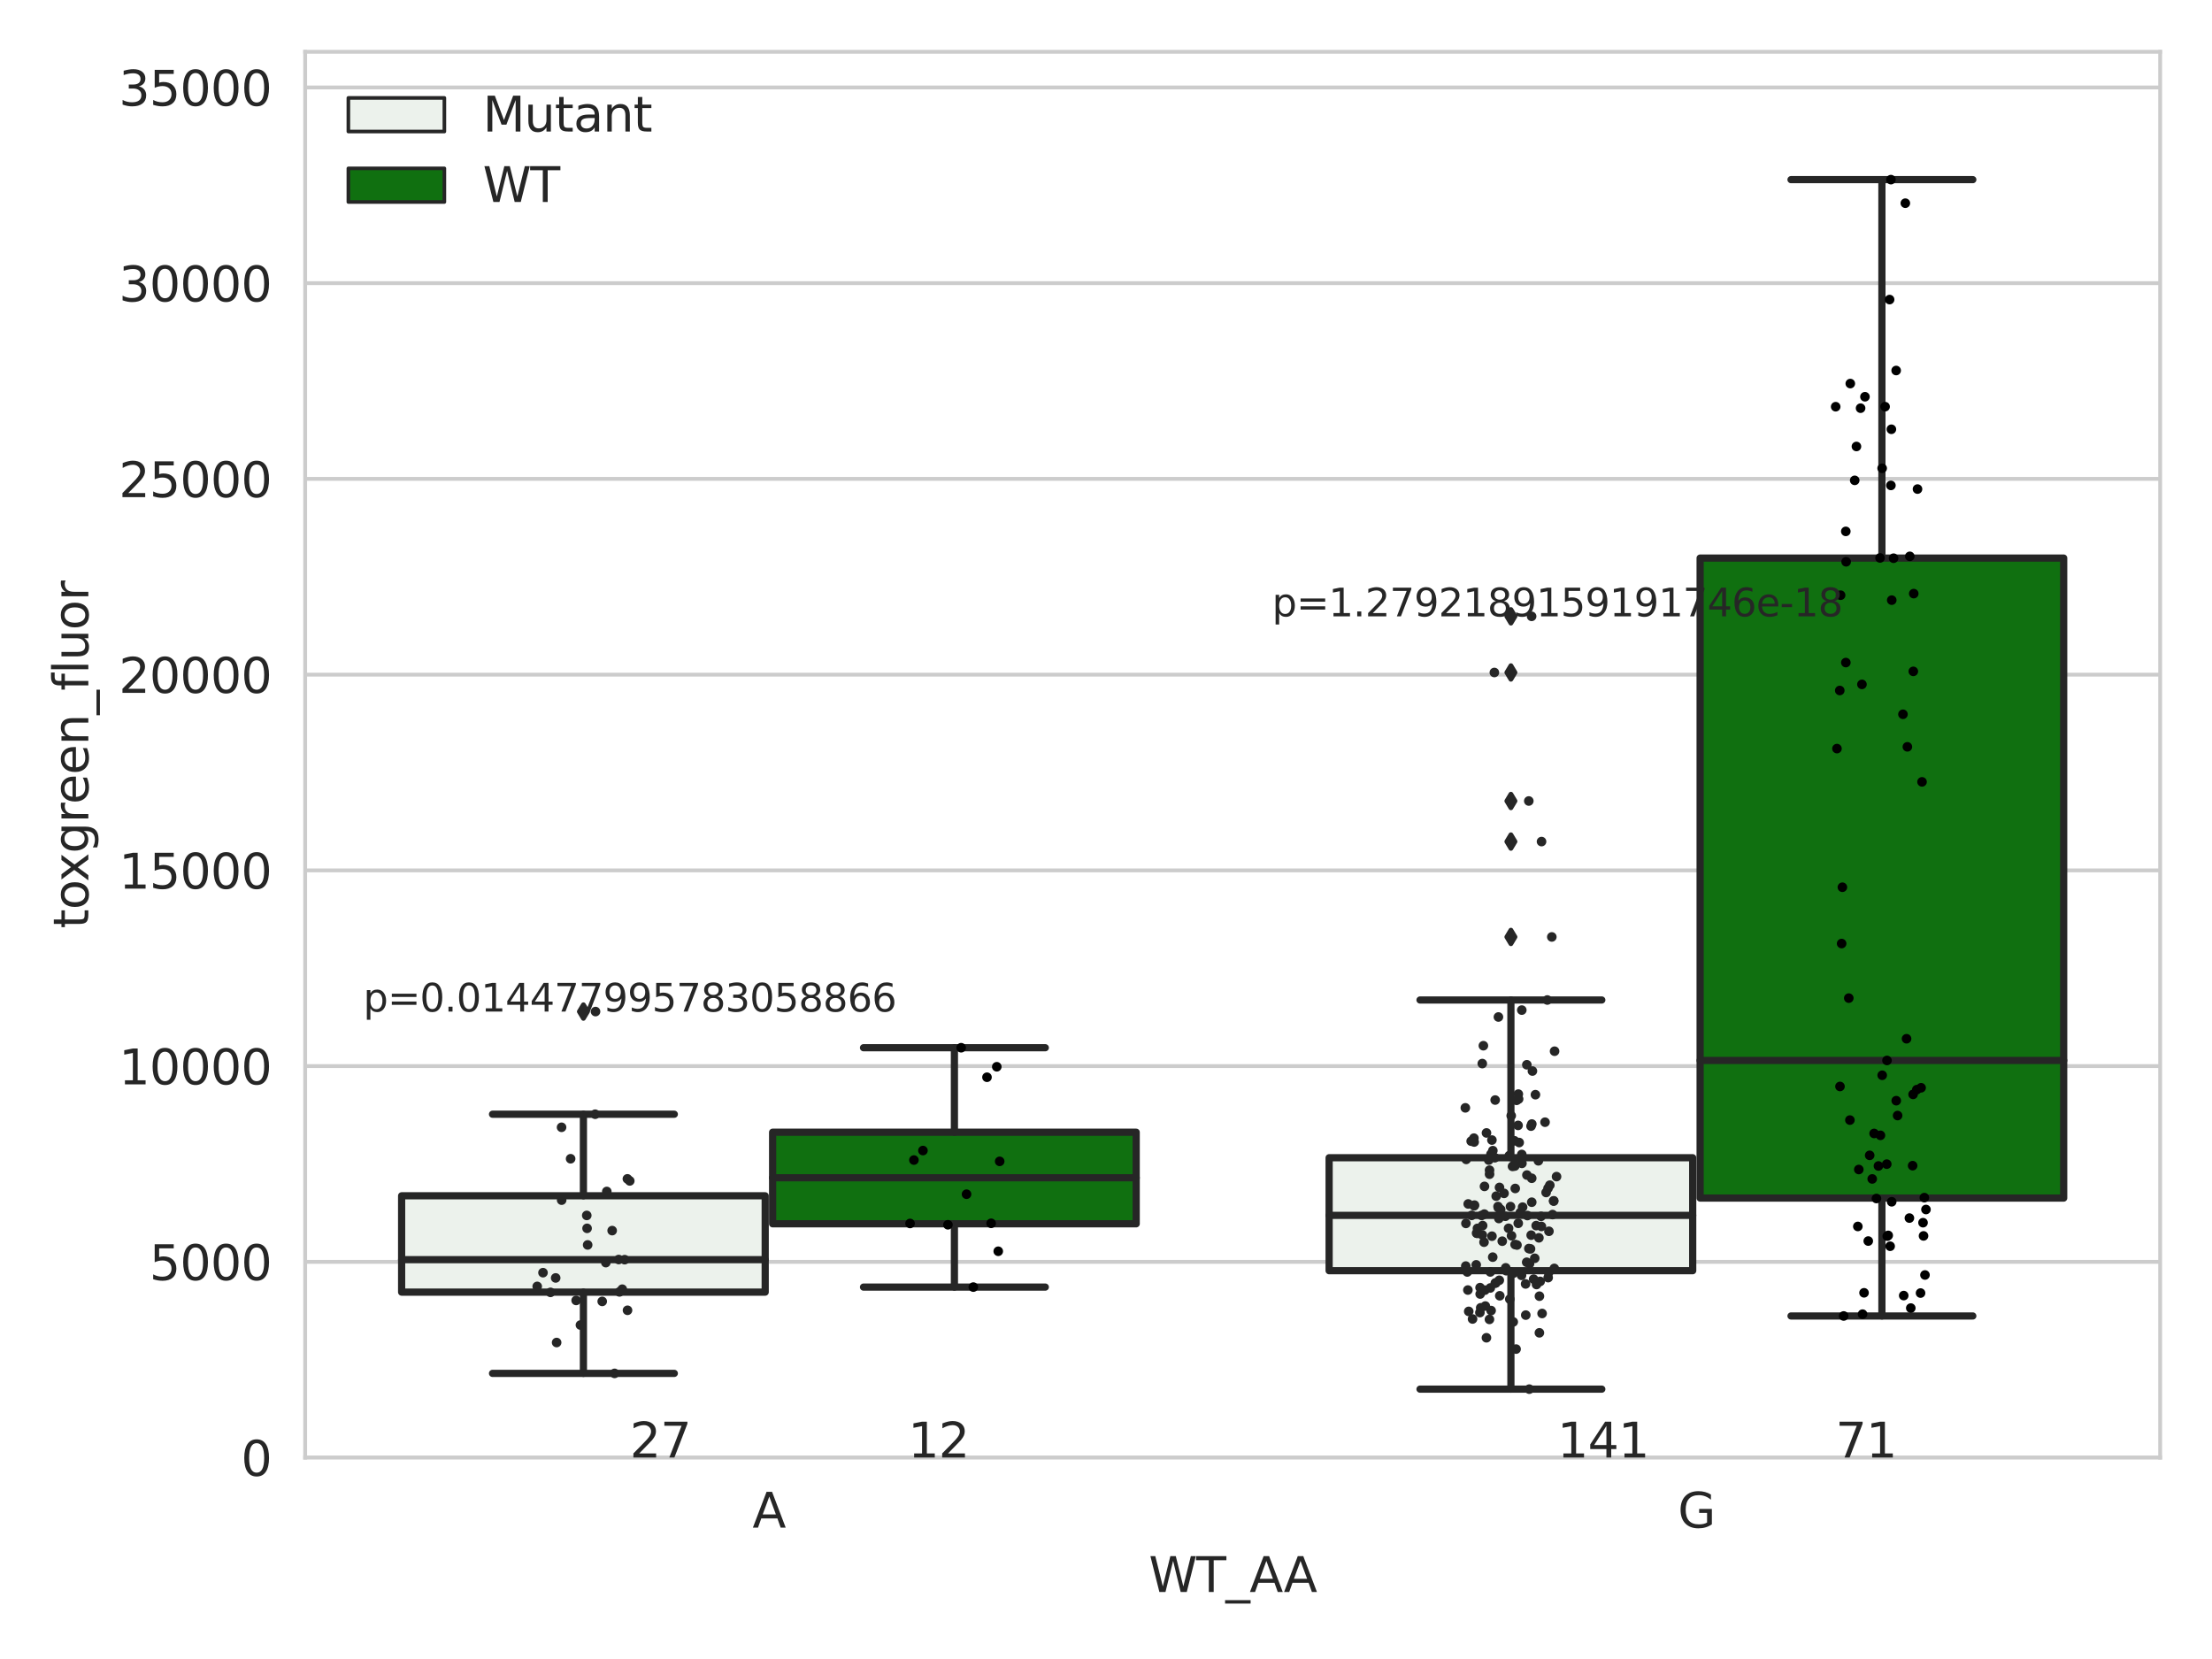 <?xml version="1.0" encoding="utf-8" standalone="no"?>
<!DOCTYPE svg PUBLIC "-//W3C//DTD SVG 1.1//EN"
  "http://www.w3.org/Graphics/SVG/1.1/DTD/svg11.dtd">
<svg xmlns:xlink="http://www.w3.org/1999/xlink" width="460.8pt" height="345.6pt" viewBox="0 0 460.8 345.6" xmlns="http://www.w3.org/2000/svg" version="1.1">
 <defs>
  <style type="text/css">*{stroke-linejoin: round; stroke-linecap: butt}</style>
 </defs>
 <g id="figure_1">
  <g id="patch_1">
   <path d="M 0 345.6 
L 460.8 345.6 
L 460.8 0 
L 0 0 
z
" style="fill: #ffffff"/>
  </g>
  <g id="axes_1">
   <g id="patch_2">
    <path d="M 63.571 303.64 
L 450 303.64 
L 450 10.8 
L 63.571 10.8 
z
" style="fill: #ffffff"/>
   </g>
   <g id="matplotlib.axis_1">
    <g id="xtick_1">
     <g id="text_1">
      <!-- A -->
      <g style="fill: #262626" transform="translate(156.758 318.238)scale(0.1 -0.1)">
       <defs>
        <path id="DejaVuSans-41" d="M 2188 4044 
L 1331 1722 
L 3047 1722 
L 2188 4044 
z
M 1831 4666 
L 2547 4666 
L 4325 0 
L 3669 0 
L 3244 1197 
L 1141 1197 
L 716 0 
L 50 0 
L 1831 4666 
z
" transform="scale(0.016)"/>
       </defs>
       <use xlink:href="#DejaVuSans-41"/>
      </g>
     </g>
    </g>
    <g id="xtick_2">
     <g id="text_2">
      <!-- G -->
      <g style="fill: #262626" transform="translate(349.519 318.238)scale(0.1 -0.1)">
       <defs>
        <path id="DejaVuSans-47" d="M 3809 666 
L 3809 1919 
L 2778 1919 
L 2778 2438 
L 4434 2438 
L 4434 434 
Q 4069 175 3628 42 
Q 3188 -91 2688 -91 
Q 1594 -91 976 548 
Q 359 1188 359 2328 
Q 359 3472 976 4111 
Q 1594 4750 2688 4750 
Q 3144 4750 3555 4637 
Q 3966 4525 4313 4306 
L 4313 3634 
Q 3963 3931 3569 4081 
Q 3175 4231 2741 4231 
Q 1884 4231 1454 3753 
Q 1025 3275 1025 2328 
Q 1025 1384 1454 906 
Q 1884 428 2741 428 
Q 3075 428 3337 486 
Q 3600 544 3809 666 
z
" transform="scale(0.016)"/>
       </defs>
       <use xlink:href="#DejaVuSans-47"/>
      </g>
     </g>
    </g>
    <g id="text_3">
     <!-- WT_AA -->
     <g style="fill: #262626" transform="translate(239.31 331.638)scale(0.1 -0.1)">
      <defs>
       <path id="DejaVuSans-57" d="M 213 4666 
L 850 4666 
L 1831 722 
L 2809 4666 
L 3519 4666 
L 4500 722 
L 5478 4666 
L 6119 4666 
L 4947 0 
L 4153 0 
L 3169 4050 
L 2175 0 
L 1381 0 
L 213 4666 
z
" transform="scale(0.016)"/>
       <path id="DejaVuSans-54" d="M -19 4666 
L 3928 4666 
L 3928 4134 
L 2272 4134 
L 2272 0 
L 1638 0 
L 1638 4134 
L -19 4134 
L -19 4666 
z
" transform="scale(0.016)"/>
       <path id="DejaVuSans-5f" d="M 3263 -1063 
L 3263 -1509 
L -63 -1509 
L -63 -1063 
L 3263 -1063 
z
" transform="scale(0.016)"/>
      </defs>
      <use xlink:href="#DejaVuSans-57"/>
      <use xlink:href="#DejaVuSans-54" x="98.877"/>
      <use xlink:href="#DejaVuSans-5f" x="159.961"/>
      <use xlink:href="#DejaVuSans-41" x="209.961"/>
      <use xlink:href="#DejaVuSans-41" x="281.119"/>
     </g>
    </g>
   </g>
   <g id="matplotlib.axis_2">
    <g id="ytick_1">
     <g id="line2d_1">
      <path d="M 63.571 303.64 
L 450 303.64 
" clip-path="url(#pc64e3ffe4f)" style="fill: none; stroke: #cccccc; stroke-width: 0.8; stroke-linecap: round"/>
     </g>
     <g id="text_4">
      <!-- 0 -->
      <g style="fill: #262626" transform="translate(50.209 307.439)scale(0.1 -0.1)">
       <defs>
        <path id="DejaVuSans-30" d="M 2034 4250 
Q 1547 4250 1301 3770 
Q 1056 3291 1056 2328 
Q 1056 1369 1301 889 
Q 1547 409 2034 409 
Q 2525 409 2770 889 
Q 3016 1369 3016 2328 
Q 3016 3291 2770 3770 
Q 2525 4250 2034 4250 
z
M 2034 4750 
Q 2819 4750 3233 4129 
Q 3647 3509 3647 2328 
Q 3647 1150 3233 529 
Q 2819 -91 2034 -91 
Q 1250 -91 836 529 
Q 422 1150 422 2328 
Q 422 3509 836 4129 
Q 1250 4750 2034 4750 
z
" transform="scale(0.016)"/>
       </defs>
       <use xlink:href="#DejaVuSans-30"/>
      </g>
     </g>
    </g>
    <g id="ytick_2">
     <g id="line2d_2">
      <path d="M 63.571 262.865 
L 450 262.865 
" clip-path="url(#pc64e3ffe4f)" style="fill: none; stroke: #cccccc; stroke-width: 0.8; stroke-linecap: round"/>
     </g>
     <g id="text_5">
      <!-- 5000 -->
      <g style="fill: #262626" transform="translate(31.121 266.664)scale(0.1 -0.1)">
       <defs>
        <path id="DejaVuSans-35" d="M 691 4666 
L 3169 4666 
L 3169 4134 
L 1269 4134 
L 1269 2991 
Q 1406 3038 1543 3061 
Q 1681 3084 1819 3084 
Q 2600 3084 3056 2656 
Q 3513 2228 3513 1497 
Q 3513 744 3044 326 
Q 2575 -91 1722 -91 
Q 1428 -91 1123 -41 
Q 819 9 494 109 
L 494 744 
Q 775 591 1075 516 
Q 1375 441 1709 441 
Q 2250 441 2565 725 
Q 2881 1009 2881 1497 
Q 2881 1984 2565 2268 
Q 2250 2553 1709 2553 
Q 1456 2553 1204 2497 
Q 953 2441 691 2322 
L 691 4666 
z
" transform="scale(0.016)"/>
       </defs>
       <use xlink:href="#DejaVuSans-35"/>
       <use xlink:href="#DejaVuSans-30" x="63.623"/>
       <use xlink:href="#DejaVuSans-30" x="127.246"/>
       <use xlink:href="#DejaVuSans-30" x="190.869"/>
      </g>
     </g>
    </g>
    <g id="ytick_3">
     <g id="line2d_3">
      <path d="M 63.571 222.09 
L 450 222.09 
" clip-path="url(#pc64e3ffe4f)" style="fill: none; stroke: #cccccc; stroke-width: 0.8; stroke-linecap: round"/>
     </g>
     <g id="text_6">
      <!-- 10000 -->
      <g style="fill: #262626" transform="translate(24.759 225.889)scale(0.1 -0.1)">
       <defs>
        <path id="DejaVuSans-31" d="M 794 531 
L 1825 531 
L 1825 4091 
L 703 3866 
L 703 4441 
L 1819 4666 
L 2450 4666 
L 2450 531 
L 3481 531 
L 3481 0 
L 794 0 
L 794 531 
z
" transform="scale(0.016)"/>
       </defs>
       <use xlink:href="#DejaVuSans-31"/>
       <use xlink:href="#DejaVuSans-30" x="63.623"/>
       <use xlink:href="#DejaVuSans-30" x="127.246"/>
       <use xlink:href="#DejaVuSans-30" x="190.869"/>
       <use xlink:href="#DejaVuSans-30" x="254.492"/>
      </g>
     </g>
    </g>
    <g id="ytick_4">
     <g id="line2d_4">
      <path d="M 63.571 181.315 
L 450 181.315 
" clip-path="url(#pc64e3ffe4f)" style="fill: none; stroke: #cccccc; stroke-width: 0.8; stroke-linecap: round"/>
     </g>
     <g id="text_7">
      <!-- 15000 -->
      <g style="fill: #262626" transform="translate(24.759 185.114)scale(0.1 -0.1)">
       <use xlink:href="#DejaVuSans-31"/>
       <use xlink:href="#DejaVuSans-35" x="63.623"/>
       <use xlink:href="#DejaVuSans-30" x="127.246"/>
       <use xlink:href="#DejaVuSans-30" x="190.869"/>
       <use xlink:href="#DejaVuSans-30" x="254.492"/>
      </g>
     </g>
    </g>
    <g id="ytick_5">
     <g id="line2d_5">
      <path d="M 63.571 140.539 
L 450 140.539 
" clip-path="url(#pc64e3ffe4f)" style="fill: none; stroke: #cccccc; stroke-width: 0.8; stroke-linecap: round"/>
     </g>
     <g id="text_8">
      <!-- 20000 -->
      <g style="fill: #262626" transform="translate(24.759 144.339)scale(0.1 -0.1)">
       <defs>
        <path id="DejaVuSans-32" d="M 1228 531 
L 3431 531 
L 3431 0 
L 469 0 
L 469 531 
Q 828 903 1448 1529 
Q 2069 2156 2228 2338 
Q 2531 2678 2651 2914 
Q 2772 3150 2772 3378 
Q 2772 3750 2511 3984 
Q 2250 4219 1831 4219 
Q 1534 4219 1204 4116 
Q 875 4013 500 3803 
L 500 4441 
Q 881 4594 1212 4672 
Q 1544 4750 1819 4750 
Q 2544 4750 2975 4387 
Q 3406 4025 3406 3419 
Q 3406 3131 3298 2873 
Q 3191 2616 2906 2266 
Q 2828 2175 2409 1742 
Q 1991 1309 1228 531 
z
" transform="scale(0.016)"/>
       </defs>
       <use xlink:href="#DejaVuSans-32"/>
       <use xlink:href="#DejaVuSans-30" x="63.623"/>
       <use xlink:href="#DejaVuSans-30" x="127.246"/>
       <use xlink:href="#DejaVuSans-30" x="190.869"/>
       <use xlink:href="#DejaVuSans-30" x="254.492"/>
      </g>
     </g>
    </g>
    <g id="ytick_6">
     <g id="line2d_6">
      <path d="M 63.571 99.764 
L 450 99.764 
" clip-path="url(#pc64e3ffe4f)" style="fill: none; stroke: #cccccc; stroke-width: 0.8; stroke-linecap: round"/>
     </g>
     <g id="text_9">
      <!-- 25000 -->
      <g style="fill: #262626" transform="translate(24.759 103.564)scale(0.1 -0.1)">
       <use xlink:href="#DejaVuSans-32"/>
       <use xlink:href="#DejaVuSans-35" x="63.623"/>
       <use xlink:href="#DejaVuSans-30" x="127.246"/>
       <use xlink:href="#DejaVuSans-30" x="190.869"/>
       <use xlink:href="#DejaVuSans-30" x="254.492"/>
      </g>
     </g>
    </g>
    <g id="ytick_7">
     <g id="line2d_7">
      <path d="M 63.571 58.989 
L 450 58.989 
" clip-path="url(#pc64e3ffe4f)" style="fill: none; stroke: #cccccc; stroke-width: 0.8; stroke-linecap: round"/>
     </g>
     <g id="text_10">
      <!-- 30000 -->
      <g style="fill: #262626" transform="translate(24.759 62.788)scale(0.1 -0.1)">
       <defs>
        <path id="DejaVuSans-33" d="M 2597 2516 
Q 3050 2419 3304 2112 
Q 3559 1806 3559 1356 
Q 3559 666 3084 287 
Q 2609 -91 1734 -91 
Q 1441 -91 1130 -33 
Q 819 25 488 141 
L 488 750 
Q 750 597 1062 519 
Q 1375 441 1716 441 
Q 2309 441 2620 675 
Q 2931 909 2931 1356 
Q 2931 1769 2642 2001 
Q 2353 2234 1838 2234 
L 1294 2234 
L 1294 2753 
L 1863 2753 
Q 2328 2753 2575 2939 
Q 2822 3125 2822 3475 
Q 2822 3834 2567 4026 
Q 2313 4219 1838 4219 
Q 1578 4219 1281 4162 
Q 984 4106 628 3988 
L 628 4550 
Q 988 4650 1302 4700 
Q 1616 4750 1894 4750 
Q 2613 4750 3031 4423 
Q 3450 4097 3450 3541 
Q 3450 3153 3228 2886 
Q 3006 2619 2597 2516 
z
" transform="scale(0.016)"/>
       </defs>
       <use xlink:href="#DejaVuSans-33"/>
       <use xlink:href="#DejaVuSans-30" x="63.623"/>
       <use xlink:href="#DejaVuSans-30" x="127.246"/>
       <use xlink:href="#DejaVuSans-30" x="190.869"/>
       <use xlink:href="#DejaVuSans-30" x="254.492"/>
      </g>
     </g>
    </g>
    <g id="ytick_8">
     <g id="line2d_8">
      <path d="M 63.571 18.214 
L 450 18.214 
" clip-path="url(#pc64e3ffe4f)" style="fill: none; stroke: #cccccc; stroke-width: 0.8; stroke-linecap: round"/>
     </g>
     <g id="text_11">
      <!-- 35000 -->
      <g style="fill: #262626" transform="translate(24.759 22.013)scale(0.1 -0.1)">
       <use xlink:href="#DejaVuSans-33"/>
       <use xlink:href="#DejaVuSans-35" x="63.623"/>
       <use xlink:href="#DejaVuSans-30" x="127.246"/>
       <use xlink:href="#DejaVuSans-30" x="190.869"/>
       <use xlink:href="#DejaVuSans-30" x="254.492"/>
      </g>
     </g>
    </g>
    <g id="text_12">
     <!-- toxgreen_fluor -->
     <g style="fill: #262626" transform="translate(18.401 193.415)rotate(-90)scale(0.1 -0.1)">
      <defs>
       <path id="DejaVuSans-74" d="M 1172 4494 
L 1172 3500 
L 2356 3500 
L 2356 3053 
L 1172 3053 
L 1172 1153 
Q 1172 725 1289 603 
Q 1406 481 1766 481 
L 2356 481 
L 2356 0 
L 1766 0 
Q 1100 0 847 248 
Q 594 497 594 1153 
L 594 3053 
L 172 3053 
L 172 3500 
L 594 3500 
L 594 4494 
L 1172 4494 
z
" transform="scale(0.016)"/>
       <path id="DejaVuSans-6f" d="M 1959 3097 
Q 1497 3097 1228 2736 
Q 959 2375 959 1747 
Q 959 1119 1226 758 
Q 1494 397 1959 397 
Q 2419 397 2687 759 
Q 2956 1122 2956 1747 
Q 2956 2369 2687 2733 
Q 2419 3097 1959 3097 
z
M 1959 3584 
Q 2709 3584 3137 3096 
Q 3566 2609 3566 1747 
Q 3566 888 3137 398 
Q 2709 -91 1959 -91 
Q 1206 -91 779 398 
Q 353 888 353 1747 
Q 353 2609 779 3096 
Q 1206 3584 1959 3584 
z
" transform="scale(0.016)"/>
       <path id="DejaVuSans-78" d="M 3513 3500 
L 2247 1797 
L 3578 0 
L 2900 0 
L 1881 1375 
L 863 0 
L 184 0 
L 1544 1831 
L 300 3500 
L 978 3500 
L 1906 2253 
L 2834 3500 
L 3513 3500 
z
" transform="scale(0.016)"/>
       <path id="DejaVuSans-67" d="M 2906 1791 
Q 2906 2416 2648 2759 
Q 2391 3103 1925 3103 
Q 1463 3103 1205 2759 
Q 947 2416 947 1791 
Q 947 1169 1205 825 
Q 1463 481 1925 481 
Q 2391 481 2648 825 
Q 2906 1169 2906 1791 
z
M 3481 434 
Q 3481 -459 3084 -895 
Q 2688 -1331 1869 -1331 
Q 1566 -1331 1297 -1286 
Q 1028 -1241 775 -1147 
L 775 -588 
Q 1028 -725 1275 -790 
Q 1522 -856 1778 -856 
Q 2344 -856 2625 -561 
Q 2906 -266 2906 331 
L 2906 616 
Q 2728 306 2450 153 
Q 2172 0 1784 0 
Q 1141 0 747 490 
Q 353 981 353 1791 
Q 353 2603 747 3093 
Q 1141 3584 1784 3584 
Q 2172 3584 2450 3431 
Q 2728 3278 2906 2969 
L 2906 3500 
L 3481 3500 
L 3481 434 
z
" transform="scale(0.016)"/>
       <path id="DejaVuSans-72" d="M 2631 2963 
Q 2534 3019 2420 3045 
Q 2306 3072 2169 3072 
Q 1681 3072 1420 2755 
Q 1159 2438 1159 1844 
L 1159 0 
L 581 0 
L 581 3500 
L 1159 3500 
L 1159 2956 
Q 1341 3275 1631 3429 
Q 1922 3584 2338 3584 
Q 2397 3584 2469 3576 
Q 2541 3569 2628 3553 
L 2631 2963 
z
" transform="scale(0.016)"/>
       <path id="DejaVuSans-65" d="M 3597 1894 
L 3597 1613 
L 953 1613 
Q 991 1019 1311 708 
Q 1631 397 2203 397 
Q 2534 397 2845 478 
Q 3156 559 3463 722 
L 3463 178 
Q 3153 47 2828 -22 
Q 2503 -91 2169 -91 
Q 1331 -91 842 396 
Q 353 884 353 1716 
Q 353 2575 817 3079 
Q 1281 3584 2069 3584 
Q 2775 3584 3186 3129 
Q 3597 2675 3597 1894 
z
M 3022 2063 
Q 3016 2534 2758 2815 
Q 2500 3097 2075 3097 
Q 1594 3097 1305 2825 
Q 1016 2553 972 2059 
L 3022 2063 
z
" transform="scale(0.016)"/>
       <path id="DejaVuSans-6e" d="M 3513 2113 
L 3513 0 
L 2938 0 
L 2938 2094 
Q 2938 2591 2744 2837 
Q 2550 3084 2163 3084 
Q 1697 3084 1428 2787 
Q 1159 2491 1159 1978 
L 1159 0 
L 581 0 
L 581 3500 
L 1159 3500 
L 1159 2956 
Q 1366 3272 1645 3428 
Q 1925 3584 2291 3584 
Q 2894 3584 3203 3211 
Q 3513 2838 3513 2113 
z
" transform="scale(0.016)"/>
       <path id="DejaVuSans-66" d="M 2375 4863 
L 2375 4384 
L 1825 4384 
Q 1516 4384 1395 4259 
Q 1275 4134 1275 3809 
L 1275 3500 
L 2222 3500 
L 2222 3053 
L 1275 3053 
L 1275 0 
L 697 0 
L 697 3053 
L 147 3053 
L 147 3500 
L 697 3500 
L 697 3744 
Q 697 4328 969 4595 
Q 1241 4863 1831 4863 
L 2375 4863 
z
" transform="scale(0.016)"/>
       <path id="DejaVuSans-6c" d="M 603 4863 
L 1178 4863 
L 1178 0 
L 603 0 
L 603 4863 
z
" transform="scale(0.016)"/>
       <path id="DejaVuSans-75" d="M 544 1381 
L 544 3500 
L 1119 3500 
L 1119 1403 
Q 1119 906 1312 657 
Q 1506 409 1894 409 
Q 2359 409 2629 706 
Q 2900 1003 2900 1516 
L 2900 3500 
L 3475 3500 
L 3475 0 
L 2900 0 
L 2900 538 
Q 2691 219 2414 64 
Q 2138 -91 1772 -91 
Q 1169 -91 856 284 
Q 544 659 544 1381 
z
M 1991 3584 
L 1991 3584 
z
" transform="scale(0.016)"/>
      </defs>
      <use xlink:href="#DejaVuSans-74"/>
      <use xlink:href="#DejaVuSans-6f" x="39.209"/>
      <use xlink:href="#DejaVuSans-78" x="97.266"/>
      <use xlink:href="#DejaVuSans-67" x="156.445"/>
      <use xlink:href="#DejaVuSans-72" x="219.922"/>
      <use xlink:href="#DejaVuSans-65" x="258.785"/>
      <use xlink:href="#DejaVuSans-65" x="320.309"/>
      <use xlink:href="#DejaVuSans-6e" x="381.832"/>
      <use xlink:href="#DejaVuSans-5f" x="445.211"/>
      <use xlink:href="#DejaVuSans-66" x="495.211"/>
      <use xlink:href="#DejaVuSans-6c" x="530.416"/>
      <use xlink:href="#DejaVuSans-75" x="558.199"/>
      <use xlink:href="#DejaVuSans-6f" x="621.578"/>
      <use xlink:href="#DejaVuSans-72" x="682.76"/>
     </g>
    </g>
   </g>
   <g id="patch_3">
    <path d="M 83.666 269.174 
L 159.406 269.174 
L 159.406 249.108 
L 83.666 249.108 
L 83.666 269.174 
z
" clip-path="url(#pc64e3ffe4f)" style="fill: #ecf2ec; stroke: #262626; stroke-width: 1.5; stroke-linejoin: miter"/>
   </g>
   <g id="patch_4">
    <path d="M 160.951 254.938 
L 236.691 254.938 
L 236.691 235.862 
L 160.951 235.862 
L 160.951 254.938 
z
" clip-path="url(#pc64e3ffe4f)" style="fill: #107010; stroke: #262626; stroke-width: 1.5; stroke-linejoin: miter"/>
   </g>
   <g id="patch_5">
    <path d="M 276.88 264.711 
L 352.62 264.711 
L 352.62 241.177 
L 276.88 241.177 
L 276.88 264.711 
z
" clip-path="url(#pc64e3ffe4f)" style="fill: #ecf2ec; stroke: #262626; stroke-width: 1.5; stroke-linejoin: miter"/>
   </g>
   <g id="patch_6">
    <path d="M 354.166 249.579 
L 429.906 249.579 
L 429.906 116.258 
L 354.166 116.258 
L 354.166 249.579 
z
" clip-path="url(#pc64e3ffe4f)" style="fill: #107010; stroke: #262626; stroke-width: 1.5; stroke-linejoin: miter"/>
   </g>
   <g id="patch_7">
    <path d="M 160.178 303.64 
L 160.178 303.64 
L 160.178 303.64 
L 160.178 303.64 
z
" clip-path="url(#pc64e3ffe4f)" style="fill: #ecf2ec; stroke: #262626; stroke-width: 0.75; stroke-linejoin: miter"/>
   </g>
   <g id="patch_8">
    <path d="M 160.178 303.64 
L 160.178 303.64 
L 160.178 303.64 
L 160.178 303.64 
z
" clip-path="url(#pc64e3ffe4f)" style="fill: #107010; stroke: #262626; stroke-width: 0.75; stroke-linejoin: miter"/>
   </g>
   <g id="PathCollection_1"/>
   <g id="PathCollection_2"/>
   <g id="line2d_9">
    <path d="M 121.536 269.174 
L 121.536 286.1 
" clip-path="url(#pc64e3ffe4f)" style="fill: none; stroke: #262626; stroke-width: 1.5; stroke-linecap: round"/>
   </g>
   <g id="line2d_10">
    <path d="M 121.536 249.108 
L 121.536 232.114 
" clip-path="url(#pc64e3ffe4f)" style="fill: none; stroke: #262626; stroke-width: 1.5; stroke-linecap: round"/>
   </g>
   <g id="line2d_11">
    <path d="M 102.601 286.1 
L 140.471 286.1 
" clip-path="url(#pc64e3ffe4f)" style="fill: none; stroke: #262626; stroke-width: 1.5; stroke-linecap: round"/>
   </g>
   <g id="line2d_12">
    <path d="M 102.601 232.114 
L 140.471 232.114 
" clip-path="url(#pc64e3ffe4f)" style="fill: none; stroke: #262626; stroke-width: 1.5; stroke-linecap: round"/>
   </g>
   <g id="line2d_13">
    <defs>
     <path id="m56acbc0cb0" d="M -0 1.414 
L 0.849 0 
L 0 -1.414 
L -0.849 -0 
z
" style="stroke: #262626; stroke-linejoin: miter"/>
    </defs>
    <g clip-path="url(#pc64e3ffe4f)">
     <use xlink:href="#m56acbc0cb0" x="121.536" y="210.729" style="fill: #262626; stroke: #262626; stroke-linejoin: miter"/>
    </g>
   </g>
   <g id="line2d_14">
    <path d="M 198.821 254.938 
L 198.821 268.125 
" clip-path="url(#pc64e3ffe4f)" style="fill: none; stroke: #262626; stroke-width: 1.5; stroke-linecap: round"/>
   </g>
   <g id="line2d_15">
    <path d="M 198.821 235.862 
L 198.821 218.26 
" clip-path="url(#pc64e3ffe4f)" style="fill: none; stroke: #262626; stroke-width: 1.5; stroke-linecap: round"/>
   </g>
   <g id="line2d_16">
    <path d="M 179.886 268.125 
L 217.756 268.125 
" clip-path="url(#pc64e3ffe4f)" style="fill: none; stroke: #262626; stroke-width: 1.5; stroke-linecap: round"/>
   </g>
   <g id="line2d_17">
    <path d="M 179.886 218.26 
L 217.756 218.26 
" clip-path="url(#pc64e3ffe4f)" style="fill: none; stroke: #262626; stroke-width: 1.5; stroke-linecap: round"/>
   </g>
   <g id="line2d_18"/>
   <g id="line2d_19">
    <path d="M 314.75 264.711 
L 314.75 289.383 
" clip-path="url(#pc64e3ffe4f)" style="fill: none; stroke: #262626; stroke-width: 1.5; stroke-linecap: round"/>
   </g>
   <g id="line2d_20">
    <path d="M 314.75 241.177 
L 314.75 208.317 
" clip-path="url(#pc64e3ffe4f)" style="fill: none; stroke: #262626; stroke-width: 1.5; stroke-linecap: round"/>
   </g>
   <g id="line2d_21">
    <path d="M 295.815 289.383 
L 333.685 289.383 
" clip-path="url(#pc64e3ffe4f)" style="fill: none; stroke: #262626; stroke-width: 1.5; stroke-linecap: round"/>
   </g>
   <g id="line2d_22">
    <path d="M 295.815 208.317 
L 333.685 208.317 
" clip-path="url(#pc64e3ffe4f)" style="fill: none; stroke: #262626; stroke-width: 1.5; stroke-linecap: round"/>
   </g>
   <g id="line2d_23">
    <g clip-path="url(#pc64e3ffe4f)">
     <use xlink:href="#m56acbc0cb0" x="314.75" y="175.315" style="fill: #262626; stroke: #262626; stroke-linejoin: miter"/>
     <use xlink:href="#m56acbc0cb0" x="314.75" y="128.394" style="fill: #262626; stroke: #262626; stroke-linejoin: miter"/>
     <use xlink:href="#m56acbc0cb0" x="314.75" y="195.182" style="fill: #262626; stroke: #262626; stroke-linejoin: miter"/>
     <use xlink:href="#m56acbc0cb0" x="314.75" y="140.09" style="fill: #262626; stroke: #262626; stroke-linejoin: miter"/>
     <use xlink:href="#m56acbc0cb0" x="314.75" y="166.862" style="fill: #262626; stroke: #262626; stroke-linejoin: miter"/>
    </g>
   </g>
   <g id="line2d_24">
    <path d="M 392.036 249.579 
L 392.036 274.141 
" clip-path="url(#pc64e3ffe4f)" style="fill: none; stroke: #262626; stroke-width: 1.5; stroke-linecap: round"/>
   </g>
   <g id="line2d_25">
    <path d="M 392.036 116.258 
L 392.036 37.422 
" clip-path="url(#pc64e3ffe4f)" style="fill: none; stroke: #262626; stroke-width: 1.5; stroke-linecap: round"/>
   </g>
   <g id="line2d_26">
    <path d="M 373.101 274.141 
L 410.971 274.141 
" clip-path="url(#pc64e3ffe4f)" style="fill: none; stroke: #262626; stroke-width: 1.5; stroke-linecap: round"/>
   </g>
   <g id="line2d_27">
    <path d="M 373.101 37.422 
L 410.971 37.422 
" clip-path="url(#pc64e3ffe4f)" style="fill: none; stroke: #262626; stroke-width: 1.5; stroke-linecap: round"/>
   </g>
   <g id="line2d_28"/>
   <g id="line2d_29">
    <path d="M 83.666 262.412 
L 159.406 262.412 
" clip-path="url(#pc64e3ffe4f)" style="fill: none; stroke: #262626; stroke-width: 1.5; stroke-linecap: round"/>
   </g>
   <g id="line2d_30">
    <path d="M 160.951 245.353 
L 236.691 245.353 
" clip-path="url(#pc64e3ffe4f)" style="fill: none; stroke: #262626; stroke-width: 1.5; stroke-linecap: round"/>
   </g>
   <g id="line2d_31">
    <path d="M 276.88 253.185 
L 352.62 253.185 
" clip-path="url(#pc64e3ffe4f)" style="fill: none; stroke: #262626; stroke-width: 1.5; stroke-linecap: round"/>
   </g>
   <g id="line2d_32">
    <path d="M 354.166 220.913 
L 429.906 220.913 
" clip-path="url(#pc64e3ffe4f)" style="fill: none; stroke: #262626; stroke-width: 1.5; stroke-linecap: round"/>
   </g>
   <g id="patch_9">
    <path d="M 63.571 303.64 
L 63.571 10.8 
" style="fill: none; stroke: #cccccc; stroke-width: 0.8; stroke-linejoin: miter; stroke-linecap: square"/>
   </g>
   <g id="patch_10">
    <path d="M 450 303.64 
L 450 10.8 
" style="fill: none; stroke: #cccccc; stroke-width: 0.8; stroke-linejoin: miter; stroke-linecap: square"/>
   </g>
   <g id="patch_11">
    <path d="M 63.571 303.64 
L 450 303.64 
" style="fill: none; stroke: #cccccc; stroke-width: 0.8; stroke-linejoin: miter; stroke-linecap: square"/>
   </g>
   <g id="patch_12">
    <path d="M 63.571 10.8 
L 450 10.8 
" style="fill: none; stroke: #cccccc; stroke-width: 0.8; stroke-linejoin: miter; stroke-linecap: square"/>
   </g>
   <g id="PathCollection_3">
    <defs>
     <path id="C0_0_b320a60fd6" d="M 0 1 
C 0.265 1 0.52 0.895 0.707 0.707 
C 0.895 0.52 1 0.265 1 -0 
C 1 -0.265 0.895 -0.52 0.707 -0.707 
C 0.52 -0.895 0.265 -1 0 -1 
C -0.265 -1 -0.52 -0.895 -0.707 -0.707 
C -0.895 -0.52 -1 -0.265 -1 0 
C -1 0.265 -0.895 0.52 -0.707 0.707 
C -0.52 0.895 -0.265 1 0 1 
z
"/>
    </defs>
    <g clip-path="url(#pc64e3ffe4f)">
     <use xlink:href="#C0_0_b320a60fd6" x="113.118" y="265.121" style="fill: #262626"/>
    </g>
    <g clip-path="url(#pc64e3ffe4f)">
     <use xlink:href="#C0_0_b320a60fd6" x="126.407" y="248.206" style="fill: #262626"/>
    </g>
    <g clip-path="url(#pc64e3ffe4f)">
     <use xlink:href="#C0_0_b320a60fd6" x="131.191" y="246.004" style="fill: #262626"/>
    </g>
    <g clip-path="url(#pc64e3ffe4f)">
     <use xlink:href="#C0_0_b320a60fd6" x="123.988" y="232.114" style="fill: #262626"/>
    </g>
    <g clip-path="url(#pc64e3ffe4f)">
     <use xlink:href="#C0_0_b320a60fd6" x="124.06" y="210.729" style="fill: #262626"/>
    </g>
    <g clip-path="url(#pc64e3ffe4f)">
     <use xlink:href="#C0_0_b320a60fd6" x="130.131" y="262.412" style="fill: #262626"/>
    </g>
    <g clip-path="url(#pc64e3ffe4f)">
     <use xlink:href="#C0_0_b320a60fd6" x="127.524" y="256.358" style="fill: #262626"/>
    </g>
    <g clip-path="url(#pc64e3ffe4f)">
     <use xlink:href="#C0_0_b320a60fd6" x="115.758" y="266.217" style="fill: #262626"/>
    </g>
    <g clip-path="url(#pc64e3ffe4f)">
     <use xlink:href="#C0_0_b320a60fd6" x="126.206" y="263.024" style="fill: #262626"/>
    </g>
    <g clip-path="url(#pc64e3ffe4f)">
     <use xlink:href="#C0_0_b320a60fd6" x="122.299" y="255.884" style="fill: #262626"/>
    </g>
    <g clip-path="url(#pc64e3ffe4f)">
     <use xlink:href="#C0_0_b320a60fd6" x="122.233" y="253.195" style="fill: #262626"/>
    </g>
    <g clip-path="url(#pc64e3ffe4f)">
     <use xlink:href="#C0_0_b320a60fd6" x="115.956" y="279.671" style="fill: #262626"/>
    </g>
    <g clip-path="url(#pc64e3ffe4f)">
     <use xlink:href="#C0_0_b320a60fd6" x="120.02" y="270.903" style="fill: #262626"/>
    </g>
    <g clip-path="url(#pc64e3ffe4f)">
     <use xlink:href="#C0_0_b320a60fd6" x="116.983" y="234.837" style="fill: #262626"/>
    </g>
    <g clip-path="url(#pc64e3ffe4f)">
     <use xlink:href="#C0_0_b320a60fd6" x="130.698" y="245.576" style="fill: #262626"/>
    </g>
    <g clip-path="url(#pc64e3ffe4f)">
     <use xlink:href="#C0_0_b320a60fd6" x="128.885" y="262.381" style="fill: #262626"/>
    </g>
    <g clip-path="url(#pc64e3ffe4f)">
     <use xlink:href="#C0_0_b320a60fd6" x="111.911" y="267.982" style="fill: #262626"/>
    </g>
    <g clip-path="url(#pc64e3ffe4f)">
     <use xlink:href="#C0_0_b320a60fd6" x="114.678" y="269.223" style="fill: #262626"/>
    </g>
    <g clip-path="url(#pc64e3ffe4f)">
     <use xlink:href="#C0_0_b320a60fd6" x="117.002" y="250.009" style="fill: #262626"/>
    </g>
    <g clip-path="url(#pc64e3ffe4f)">
     <use xlink:href="#C0_0_b320a60fd6" x="130.723" y="272.958" style="fill: #262626"/>
    </g>
    <g clip-path="url(#pc64e3ffe4f)">
     <use xlink:href="#C0_0_b320a60fd6" x="128.028" y="286.1" style="fill: #262626"/>
    </g>
    <g clip-path="url(#pc64e3ffe4f)">
     <use xlink:href="#C0_0_b320a60fd6" x="120.915" y="276.029" style="fill: #262626"/>
    </g>
    <g clip-path="url(#pc64e3ffe4f)">
     <use xlink:href="#C0_0_b320a60fd6" x="122.419" y="259.34" style="fill: #262626"/>
    </g>
    <g clip-path="url(#pc64e3ffe4f)">
     <use xlink:href="#C0_0_b320a60fd6" x="129.048" y="269.124" style="fill: #262626"/>
    </g>
    <g clip-path="url(#pc64e3ffe4f)">
     <use xlink:href="#C0_0_b320a60fd6" x="129.631" y="268.565" style="fill: #262626"/>
    </g>
    <g clip-path="url(#pc64e3ffe4f)">
     <use xlink:href="#C0_0_b320a60fd6" x="118.87" y="241.388" style="fill: #262626"/>
    </g>
    <g clip-path="url(#pc64e3ffe4f)">
     <use xlink:href="#C0_0_b320a60fd6" x="125.452" y="271.105" style="fill: #262626"/>
    </g>
   </g>
   <g id="PathCollection_4">
    <defs>
     <path id="C1_0_d4604902ca" d="M 0 1 
C 0.265 1 0.52 0.895 0.707 0.707 
C 0.895 0.52 1 0.265 1 -0 
C 1 -0.265 0.895 -0.52 0.707 -0.707 
C 0.52 -0.895 0.265 -1 0 -1 
C -0.265 -1 -0.52 -0.895 -0.707 -0.707 
C -0.895 -0.52 -1 -0.265 -1 0 
C -1 0.265 -0.895 0.52 -0.707 0.707 
C -0.52 0.895 -0.265 1 0 1 
z
"/>
    </defs>
    <g clip-path="url(#pc64e3ffe4f)">
     <use xlink:href="#C1_0_d4604902ca" x="202.761" y="268.125"/>
    </g>
    <g clip-path="url(#pc64e3ffe4f)">
     <use xlink:href="#C1_0_d4604902ca" x="208.251" y="241.93"/>
    </g>
    <g clip-path="url(#pc64e3ffe4f)">
     <use xlink:href="#C1_0_d4604902ca" x="207.955" y="260.661"/>
    </g>
    <g clip-path="url(#pc64e3ffe4f)">
     <use xlink:href="#C1_0_d4604902ca" x="190.387" y="241.661"/>
    </g>
    <g clip-path="url(#pc64e3ffe4f)">
     <use xlink:href="#C1_0_d4604902ca" x="207.649" y="222.226"/>
    </g>
    <g clip-path="url(#pc64e3ffe4f)">
     <use xlink:href="#C1_0_d4604902ca" x="197.468" y="255.141"/>
    </g>
    <g clip-path="url(#pc64e3ffe4f)">
     <use xlink:href="#C1_0_d4604902ca" x="189.582" y="254.871"/>
    </g>
    <g clip-path="url(#pc64e3ffe4f)">
     <use xlink:href="#C1_0_d4604902ca" x="192.266" y="239.68"/>
    </g>
    <g clip-path="url(#pc64e3ffe4f)">
     <use xlink:href="#C1_0_d4604902ca" x="200.229" y="218.26"/>
    </g>
    <g clip-path="url(#pc64e3ffe4f)">
     <use xlink:href="#C1_0_d4604902ca" x="201.347" y="248.776"/>
    </g>
    <g clip-path="url(#pc64e3ffe4f)">
     <use xlink:href="#C1_0_d4604902ca" x="205.608" y="224.408"/>
    </g>
    <g clip-path="url(#pc64e3ffe4f)">
     <use xlink:href="#C1_0_d4604902ca" x="206.474" y="254.837"/>
    </g>
   </g>
   <g id="PathCollection_5">
    <defs>
     <path id="C2_0_d7688bb87c" d="M 0 1 
C 0.265 1 0.52 0.895 0.707 0.707 
C 0.895 0.52 1 0.265 1 -0 
C 1 -0.265 0.895 -0.52 0.707 -0.707 
C 0.52 -0.895 0.265 -1 0 -1 
C -0.265 -1 -0.52 -0.895 -0.707 -0.707 
C -0.895 -0.52 -1 -0.265 -1 0 
C -1 0.265 -0.895 0.52 -0.707 0.707 
C -0.52 0.895 -0.265 1 0 1 
z
"/>
    </defs>
    <g clip-path="url(#pc64e3ffe4f)">
     <use xlink:href="#C2_0_d7688bb87c" x="305.787" y="268.74" style="fill: #262626"/>
    </g>
    <g clip-path="url(#pc64e3ffe4f)">
     <use xlink:href="#C2_0_d7688bb87c" x="314.814" y="232.428" style="fill: #262626"/>
    </g>
    <g clip-path="url(#pc64e3ffe4f)">
     <use xlink:href="#C2_0_d7688bb87c" x="318.184" y="253.222" style="fill: #262626"/>
    </g>
    <g clip-path="url(#pc64e3ffe4f)">
     <use xlink:href="#C2_0_d7688bb87c" x="318.627" y="263.253" style="fill: #262626"/>
    </g>
    <g clip-path="url(#pc64e3ffe4f)">
     <use xlink:href="#C2_0_d7688bb87c" x="321.86" y="233.774" style="fill: #262626"/>
    </g>
    <g clip-path="url(#pc64e3ffe4f)">
     <use xlink:href="#C2_0_d7688bb87c" x="310.988" y="239.701" style="fill: #262626"/>
    </g>
    <g clip-path="url(#pc64e3ffe4f)">
     <use xlink:href="#C2_0_d7688bb87c" x="306.572" y="253.185" style="fill: #262626"/>
    </g>
    <g clip-path="url(#pc64e3ffe4f)">
     <use xlink:href="#C2_0_d7688bb87c" x="313.597" y="253.372" style="fill: #262626"/>
    </g>
    <g clip-path="url(#pc64e3ffe4f)">
     <use xlink:href="#C2_0_d7688bb87c" x="310.596" y="240.434" style="fill: #262626"/>
    </g>
    <g clip-path="url(#pc64e3ffe4f)">
     <use xlink:href="#C2_0_d7688bb87c" x="305.659" y="264.973" style="fill: #262626"/>
    </g>
    <g clip-path="url(#pc64e3ffe4f)">
     <use xlink:href="#C2_0_d7688bb87c" x="315.623" y="259.261" style="fill: #262626"/>
    </g>
    <g clip-path="url(#pc64e3ffe4f)">
     <use xlink:href="#C2_0_d7688bb87c" x="313.67" y="264.115" style="fill: #262626"/>
    </g>
    <g clip-path="url(#pc64e3ffe4f)">
     <use xlink:href="#C2_0_d7688bb87c" x="311.399" y="241.177" style="fill: #262626"/>
    </g>
    <g clip-path="url(#pc64e3ffe4f)">
     <use xlink:href="#C2_0_d7688bb87c" x="316.705" y="252.605" style="fill: #262626"/>
    </g>
    <g clip-path="url(#pc64e3ffe4f)">
     <use xlink:href="#C2_0_d7688bb87c" x="312.373" y="247.362" style="fill: #262626"/>
    </g>
    <g clip-path="url(#pc64e3ffe4f)">
     <use xlink:href="#C2_0_d7688bb87c" x="320.477" y="241.818" style="fill: #262626"/>
    </g>
    <g clip-path="url(#pc64e3ffe4f)">
     <use xlink:href="#C2_0_d7688bb87c" x="315.505" y="237.648" style="fill: #262626"/>
    </g>
    <g clip-path="url(#pc64e3ffe4f)">
     <use xlink:href="#C2_0_d7688bb87c" x="323.66" y="250.209" style="fill: #262626"/>
    </g>
    <g clip-path="url(#pc64e3ffe4f)">
     <use xlink:href="#C2_0_d7688bb87c" x="320.087" y="267.587" style="fill: #262626"/>
    </g>
    <g clip-path="url(#pc64e3ffe4f)">
     <use xlink:href="#C2_0_d7688bb87c" x="319.232" y="223.116" style="fill: #262626"/>
    </g>
    <g clip-path="url(#pc64e3ffe4f)">
     <use xlink:href="#C2_0_d7688bb87c" x="316.357" y="228.946" style="fill: #262626"/>
    </g>
    <g clip-path="url(#pc64e3ffe4f)">
     <use xlink:href="#C2_0_d7688bb87c" x="313.779" y="264.711" style="fill: #262626"/>
    </g>
    <g clip-path="url(#pc64e3ffe4f)">
     <use xlink:href="#C2_0_d7688bb87c" x="315.565" y="242.909" style="fill: #262626"/>
    </g>
    <g clip-path="url(#pc64e3ffe4f)">
     <use xlink:href="#C2_0_d7688bb87c" x="321.029" y="253.388" style="fill: #262626"/>
    </g>
    <g clip-path="url(#pc64e3ffe4f)">
     <use xlink:href="#C2_0_d7688bb87c" x="307.043" y="237.097" style="fill: #262626"/>
    </g>
    <g clip-path="url(#pc64e3ffe4f)">
     <use xlink:href="#C2_0_d7688bb87c" x="316.474" y="238.01" style="fill: #262626"/>
    </g>
    <g clip-path="url(#pc64e3ffe4f)">
     <use xlink:href="#C2_0_d7688bb87c" x="307.099" y="237.901" style="fill: #262626"/>
    </g>
    <g clip-path="url(#pc64e3ffe4f)">
     <use xlink:href="#C2_0_d7688bb87c" x="316.297" y="227.92" style="fill: #262626"/>
    </g>
    <g clip-path="url(#pc64e3ffe4f)">
     <use xlink:href="#C2_0_d7688bb87c" x="311.612" y="267.246" style="fill: #262626"/>
    </g>
    <g clip-path="url(#pc64e3ffe4f)">
     <use xlink:href="#C2_0_d7688bb87c" x="314.878" y="257.435" style="fill: #262626"/>
    </g>
    <g clip-path="url(#pc64e3ffe4f)">
     <use xlink:href="#C2_0_d7688bb87c" x="318.068" y="221.808" style="fill: #262626"/>
    </g>
    <g clip-path="url(#pc64e3ffe4f)">
     <use xlink:href="#C2_0_d7688bb87c" x="319.091" y="250.441" style="fill: #262626"/>
    </g>
    <g clip-path="url(#pc64e3ffe4f)">
     <use xlink:href="#C2_0_d7688bb87c" x="314.412" y="240.739" style="fill: #262626"/>
    </g>
    <g clip-path="url(#pc64e3ffe4f)">
     <use xlink:href="#C2_0_d7688bb87c" x="318.085" y="244.783" style="fill: #262626"/>
    </g>
    <g clip-path="url(#pc64e3ffe4f)">
     <use xlink:href="#C2_0_d7688bb87c" x="316.244" y="234.439" style="fill: #262626"/>
    </g>
    <g clip-path="url(#pc64e3ffe4f)">
     <use xlink:href="#C2_0_d7688bb87c" x="312.152" y="251.614" style="fill: #262626"/>
    </g>
    <g clip-path="url(#pc64e3ffe4f)">
     <use xlink:href="#C2_0_d7688bb87c" x="322.335" y="208.317" style="fill: #262626"/>
    </g>
    <g clip-path="url(#pc64e3ffe4f)">
     <use xlink:href="#C2_0_d7688bb87c" x="309.016" y="217.84" style="fill: #262626"/>
    </g>
    <g clip-path="url(#pc64e3ffe4f)">
     <use xlink:href="#C2_0_d7688bb87c" x="323.847" y="218.988" style="fill: #262626"/>
    </g>
    <g clip-path="url(#pc64e3ffe4f)">
     <use xlink:href="#C2_0_d7688bb87c" x="308.862" y="255.31" style="fill: #262626"/>
    </g>
    <g clip-path="url(#pc64e3ffe4f)">
     <use xlink:href="#C2_0_d7688bb87c" x="323.788" y="264.231" style="fill: #262626"/>
    </g>
    <g clip-path="url(#pc64e3ffe4f)">
     <use xlink:href="#C2_0_d7688bb87c" x="315.827" y="281.039" style="fill: #262626"/>
    </g>
    <g clip-path="url(#pc64e3ffe4f)">
     <use xlink:href="#C2_0_d7688bb87c" x="306.76" y="274.769" style="fill: #262626"/>
    </g>
    <g clip-path="url(#pc64e3ffe4f)">
     <use xlink:href="#C2_0_d7688bb87c" x="305.257" y="230.784" style="fill: #262626"/>
    </g>
    <g clip-path="url(#pc64e3ffe4f)">
     <use xlink:href="#C2_0_d7688bb87c" x="307.746" y="256.931" style="fill: #262626"/>
    </g>
    <g clip-path="url(#pc64e3ffe4f)">
     <use xlink:href="#C2_0_d7688bb87c" x="310.13" y="241.667" style="fill: #262626"/>
    </g>
    <g clip-path="url(#pc64e3ffe4f)">
     <use xlink:href="#C2_0_d7688bb87c" x="308.346" y="269.567" style="fill: #262626"/>
    </g>
    <g clip-path="url(#pc64e3ffe4f)">
     <use xlink:href="#C2_0_d7688bb87c" x="318.837" y="260.163" style="fill: #262626"/>
    </g>
    <g clip-path="url(#pc64e3ffe4f)">
     <use xlink:href="#C2_0_d7688bb87c" x="320.584" y="257.86" style="fill: #262626"/>
    </g>
    <g clip-path="url(#pc64e3ffe4f)">
     <use xlink:href="#C2_0_d7688bb87c" x="317.047" y="242.35" style="fill: #262626"/>
    </g>
    <g clip-path="url(#pc64e3ffe4f)">
     <use xlink:href="#C2_0_d7688bb87c" x="311.682" y="249.179" style="fill: #262626"/>
    </g>
    <g clip-path="url(#pc64e3ffe4f)">
     <use xlink:href="#C2_0_d7688bb87c" x="307.523" y="263.488" style="fill: #262626"/>
    </g>
    <g clip-path="url(#pc64e3ffe4f)">
     <use xlink:href="#C2_0_d7688bb87c" x="318.489" y="260.098" style="fill: #262626"/>
    </g>
    <g clip-path="url(#pc64e3ffe4f)">
     <use xlink:href="#C2_0_d7688bb87c" x="312.946" y="258.562" style="fill: #262626"/>
    </g>
    <g clip-path="url(#pc64e3ffe4f)">
     <use xlink:href="#C2_0_d7688bb87c" x="314.518" y="270.636" style="fill: #262626"/>
    </g>
    <g clip-path="url(#pc64e3ffe4f)">
     <use xlink:href="#C2_0_d7688bb87c" x="308.29" y="273.432" style="fill: #262626"/>
    </g>
    <g clip-path="url(#pc64e3ffe4f)">
     <use xlink:href="#C2_0_d7688bb87c" x="321.247" y="273.623" style="fill: #262626"/>
    </g>
    <g clip-path="url(#pc64e3ffe4f)">
     <use xlink:href="#C2_0_d7688bb87c" x="320.013" y="255.317" style="fill: #262626"/>
    </g>
    <g clip-path="url(#pc64e3ffe4f)">
     <use xlink:href="#C2_0_d7688bb87c" x="319.088" y="245.453" style="fill: #262626"/>
    </g>
    <g clip-path="url(#pc64e3ffe4f)">
     <use xlink:href="#C2_0_d7688bb87c" x="320.684" y="277.65" style="fill: #262626"/>
    </g>
    <g clip-path="url(#pc64e3ffe4f)">
     <use xlink:href="#C2_0_d7688bb87c" x="318.969" y="257.305" style="fill: #262626"/>
    </g>
    <g clip-path="url(#pc64e3ffe4f)">
     <use xlink:href="#C2_0_d7688bb87c" x="315.311" y="265.206" style="fill: #262626"/>
    </g>
    <g clip-path="url(#pc64e3ffe4f)">
     <use xlink:href="#C2_0_d7688bb87c" x="310.461" y="268.304" style="fill: #262626"/>
    </g>
    <g clip-path="url(#pc64e3ffe4f)">
     <use xlink:href="#C2_0_d7688bb87c" x="312.43" y="269.933" style="fill: #262626"/>
    </g>
    <g clip-path="url(#pc64e3ffe4f)">
     <use xlink:href="#C2_0_d7688bb87c" x="315.529" y="242.499" style="fill: #262626"/>
    </g>
    <g clip-path="url(#pc64e3ffe4f)">
     <use xlink:href="#C2_0_d7688bb87c" x="305.964" y="273.187" style="fill: #262626"/>
    </g>
    <g clip-path="url(#pc64e3ffe4f)">
     <use xlink:href="#C2_0_d7688bb87c" x="322.512" y="266.155" style="fill: #262626"/>
    </g>
    <g clip-path="url(#pc64e3ffe4f)">
     <use xlink:href="#C2_0_d7688bb87c" x="322.856" y="246.893" style="fill: #262626"/>
    </g>
    <g clip-path="url(#pc64e3ffe4f)">
     <use xlink:href="#C2_0_d7688bb87c" x="309.214" y="252.92" style="fill: #262626"/>
    </g>
    <g clip-path="url(#pc64e3ffe4f)">
     <use xlink:href="#C2_0_d7688bb87c" x="323.665" y="250.15" style="fill: #262626"/>
    </g>
    <g clip-path="url(#pc64e3ffe4f)">
     <use xlink:href="#C2_0_d7688bb87c" x="312.623" y="251.967" style="fill: #262626"/>
    </g>
    <g clip-path="url(#pc64e3ffe4f)">
     <use xlink:href="#C2_0_d7688bb87c" x="322.673" y="256.5" style="fill: #262626"/>
    </g>
    <g clip-path="url(#pc64e3ffe4f)">
     <use xlink:href="#C2_0_d7688bb87c" x="318.941" y="234.593" style="fill: #262626"/>
    </g>
    <g clip-path="url(#pc64e3ffe4f)">
     <use xlink:href="#C2_0_d7688bb87c" x="305.348" y="263.745" style="fill: #262626"/>
    </g>
    <g clip-path="url(#pc64e3ffe4f)">
     <use xlink:href="#C2_0_d7688bb87c" x="317.814" y="267.467" style="fill: #262626"/>
    </g>
    <g clip-path="url(#pc64e3ffe4f)">
     <use xlink:href="#C2_0_d7688bb87c" x="319.482" y="266.468" style="fill: #262626"/>
    </g>
    <g clip-path="url(#pc64e3ffe4f)">
     <use xlink:href="#C2_0_d7688bb87c" x="317.845" y="273.959" style="fill: #262626"/>
    </g>
    <g clip-path="url(#pc64e3ffe4f)">
     <use xlink:href="#C2_0_d7688bb87c" x="316.014" y="259.364" style="fill: #262626"/>
    </g>
    <g clip-path="url(#pc64e3ffe4f)">
     <use xlink:href="#C2_0_d7688bb87c" x="323.428" y="253.018" style="fill: #262626"/>
    </g>
    <g clip-path="url(#pc64e3ffe4f)">
     <use xlink:href="#C2_0_d7688bb87c" x="313.32" y="248.601" style="fill: #262626"/>
    </g>
    <g clip-path="url(#pc64e3ffe4f)">
     <use xlink:href="#C2_0_d7688bb87c" x="319.108" y="234.157" style="fill: #262626"/>
    </g>
    <g clip-path="url(#pc64e3ffe4f)">
     <use xlink:href="#C2_0_d7688bb87c" x="305.438" y="241.525" style="fill: #262626"/>
    </g>
    <g clip-path="url(#pc64e3ffe4f)">
     <use xlink:href="#C2_0_d7688bb87c" x="308.787" y="221.56" style="fill: #262626"/>
    </g>
    <g clip-path="url(#pc64e3ffe4f)">
     <use xlink:href="#C2_0_d7688bb87c" x="308.654" y="253.2" style="fill: #262626"/>
    </g>
    <g clip-path="url(#pc64e3ffe4f)">
     <use xlink:href="#C2_0_d7688bb87c" x="308.46" y="272.437" style="fill: #262626"/>
    </g>
    <g clip-path="url(#pc64e3ffe4f)">
     <use xlink:href="#C2_0_d7688bb87c" x="312.332" y="266.705" style="fill: #262626"/>
    </g>
    <g clip-path="url(#pc64e3ffe4f)">
     <use xlink:href="#C2_0_d7688bb87c" x="310.458" y="264.968" style="fill: #262626"/>
    </g>
    <g clip-path="url(#pc64e3ffe4f)">
     <use xlink:href="#C2_0_d7688bb87c" x="320.849" y="266.939" style="fill: #262626"/>
    </g>
    <g clip-path="url(#pc64e3ffe4f)">
     <use xlink:href="#C2_0_d7688bb87c" x="309.246" y="247.147" style="fill: #262626"/>
    </g>
    <g clip-path="url(#pc64e3ffe4f)">
     <use xlink:href="#C2_0_d7688bb87c" x="315.086" y="242.979" style="fill: #262626"/>
    </g>
    <g clip-path="url(#pc64e3ffe4f)">
     <use xlink:href="#C2_0_d7688bb87c" x="316.96" y="265.677" style="fill: #262626"/>
    </g>
    <g clip-path="url(#pc64e3ffe4f)">
     <use xlink:href="#C2_0_d7688bb87c" x="321.13" y="175.315" style="fill: #262626"/>
    </g>
    <g clip-path="url(#pc64e3ffe4f)">
     <use xlink:href="#C2_0_d7688bb87c" x="322.486" y="247.538" style="fill: #262626"/>
    </g>
    <g clip-path="url(#pc64e3ffe4f)">
     <use xlink:href="#C2_0_d7688bb87c" x="312.067" y="251.346" style="fill: #262626"/>
    </g>
    <g clip-path="url(#pc64e3ffe4f)">
     <use xlink:href="#C2_0_d7688bb87c" x="319.063" y="128.394" style="fill: #262626"/>
    </g>
    <g clip-path="url(#pc64e3ffe4f)">
     <use xlink:href="#C2_0_d7688bb87c" x="309.347" y="268.76" style="fill: #262626"/>
    </g>
    <g clip-path="url(#pc64e3ffe4f)">
     <use xlink:href="#C2_0_d7688bb87c" x="311.494" y="267.296" style="fill: #262626"/>
    </g>
    <g clip-path="url(#pc64e3ffe4f)">
     <use xlink:href="#C2_0_d7688bb87c" x="312.15" y="211.858" style="fill: #262626"/>
    </g>
    <g clip-path="url(#pc64e3ffe4f)">
     <use xlink:href="#C2_0_d7688bb87c" x="315.928" y="229.217" style="fill: #262626"/>
    </g>
    <g clip-path="url(#pc64e3ffe4f)">
     <use xlink:href="#C2_0_d7688bb87c" x="310.802" y="257.52" style="fill: #262626"/>
    </g>
    <g clip-path="url(#pc64e3ffe4f)">
     <use xlink:href="#C2_0_d7688bb87c" x="318.038" y="262.952" style="fill: #262626"/>
    </g>
    <g clip-path="url(#pc64e3ffe4f)">
     <use xlink:href="#C2_0_d7688bb87c" x="323.271" y="195.182" style="fill: #262626"/>
    </g>
    <g clip-path="url(#pc64e3ffe4f)">
     <use xlink:href="#C2_0_d7688bb87c" x="310.627" y="273.015" style="fill: #262626"/>
    </g>
    <g clip-path="url(#pc64e3ffe4f)">
     <use xlink:href="#C2_0_d7688bb87c" x="305.379" y="254.858" style="fill: #262626"/>
    </g>
    <g clip-path="url(#pc64e3ffe4f)">
     <use xlink:href="#C2_0_d7688bb87c" x="308.326" y="268.236" style="fill: #262626"/>
    </g>
    <g clip-path="url(#pc64e3ffe4f)">
     <use xlink:href="#C2_0_d7688bb87c" x="322.607" y="265.108" style="fill: #262626"/>
    </g>
    <g clip-path="url(#pc64e3ffe4f)">
     <use xlink:href="#C2_0_d7688bb87c" x="309.424" y="272.071" style="fill: #262626"/>
    </g>
    <g clip-path="url(#pc64e3ffe4f)">
     <use xlink:href="#C2_0_d7688bb87c" x="309.662" y="236.011" style="fill: #262626"/>
    </g>
    <g clip-path="url(#pc64e3ffe4f)">
     <use xlink:href="#C2_0_d7688bb87c" x="311.304" y="140.09" style="fill: #262626"/>
    </g>
    <g clip-path="url(#pc64e3ffe4f)">
     <use xlink:href="#C2_0_d7688bb87c" x="310.792" y="237.495" style="fill: #262626"/>
    </g>
    <g clip-path="url(#pc64e3ffe4f)">
     <use xlink:href="#C2_0_d7688bb87c" x="317.188" y="251.469" style="fill: #262626"/>
    </g>
    <g clip-path="url(#pc64e3ffe4f)">
     <use xlink:href="#C2_0_d7688bb87c" x="315.652" y="247.579" style="fill: #262626"/>
    </g>
    <g clip-path="url(#pc64e3ffe4f)">
     <use xlink:href="#C2_0_d7688bb87c" x="315.237" y="275.38" style="fill: #262626"/>
    </g>
    <g clip-path="url(#pc64e3ffe4f)">
     <use xlink:href="#C2_0_d7688bb87c" x="308.79" y="257.248" style="fill: #262626"/>
    </g>
    <g clip-path="url(#pc64e3ffe4f)">
     <use xlink:href="#C2_0_d7688bb87c" x="321.107" y="255.491" style="fill: #262626"/>
    </g>
    <g clip-path="url(#pc64e3ffe4f)">
     <use xlink:href="#C2_0_d7688bb87c" x="320.693" y="270.021" style="fill: #262626"/>
    </g>
    <g clip-path="url(#pc64e3ffe4f)">
     <use xlink:href="#C2_0_d7688bb87c" x="322.086" y="248.419" style="fill: #262626"/>
    </g>
    <g clip-path="url(#pc64e3ffe4f)">
     <use xlink:href="#C2_0_d7688bb87c" x="309.653" y="278.681" style="fill: #262626"/>
    </g>
    <g clip-path="url(#pc64e3ffe4f)">
     <use xlink:href="#C2_0_d7688bb87c" x="310.964" y="261.885" style="fill: #262626"/>
    </g>
    <g clip-path="url(#pc64e3ffe4f)">
     <use xlink:href="#C2_0_d7688bb87c" x="318.58" y="289.383" style="fill: #262626"/>
    </g>
    <g clip-path="url(#pc64e3ffe4f)">
     <use xlink:href="#C2_0_d7688bb87c" x="307.079" y="251.194" style="fill: #262626"/>
    </g>
    <g clip-path="url(#pc64e3ffe4f)">
     <use xlink:href="#C2_0_d7688bb87c" x="307.164" y="251.05" style="fill: #262626"/>
    </g>
    <g clip-path="url(#pc64e3ffe4f)">
     <use xlink:href="#C2_0_d7688bb87c" x="317.017" y="210.421" style="fill: #262626"/>
    </g>
    <g clip-path="url(#pc64e3ffe4f)">
     <use xlink:href="#C2_0_d7688bb87c" x="314.665" y="251.352" style="fill: #262626"/>
    </g>
    <g clip-path="url(#pc64e3ffe4f)">
     <use xlink:href="#C2_0_d7688bb87c" x="324.256" y="245.109" style="fill: #262626"/>
    </g>
    <g clip-path="url(#pc64e3ffe4f)">
     <use xlink:href="#C2_0_d7688bb87c" x="309.15" y="258.767" style="fill: #262626"/>
    </g>
    <g clip-path="url(#pc64e3ffe4f)">
     <use xlink:href="#C2_0_d7688bb87c" x="319.861" y="228.042" style="fill: #262626"/>
    </g>
    <g clip-path="url(#pc64e3ffe4f)">
     <use xlink:href="#C2_0_d7688bb87c" x="307.6" y="256.887" style="fill: #262626"/>
    </g>
    <g clip-path="url(#pc64e3ffe4f)">
     <use xlink:href="#C2_0_d7688bb87c" x="305.854" y="250.803" style="fill: #262626"/>
    </g>
    <g clip-path="url(#pc64e3ffe4f)">
     <use xlink:href="#C2_0_d7688bb87c" x="312.244" y="253.837" style="fill: #262626"/>
    </g>
    <g clip-path="url(#pc64e3ffe4f)">
     <use xlink:href="#C2_0_d7688bb87c" x="310.279" y="274.853" style="fill: #262626"/>
    </g>
    <g clip-path="url(#pc64e3ffe4f)">
     <use xlink:href="#C2_0_d7688bb87c" x="318.476" y="166.862" style="fill: #262626"/>
    </g>
    <g clip-path="url(#pc64e3ffe4f)">
     <use xlink:href="#C2_0_d7688bb87c" x="319.712" y="262.124" style="fill: #262626"/>
    </g>
    <g clip-path="url(#pc64e3ffe4f)">
     <use xlink:href="#C2_0_d7688bb87c" x="316.277" y="254.84" style="fill: #262626"/>
    </g>
    <g clip-path="url(#pc64e3ffe4f)">
     <use xlink:href="#C2_0_d7688bb87c" x="306.47" y="237.727" style="fill: #262626"/>
    </g>
    <g clip-path="url(#pc64e3ffe4f)">
     <use xlink:href="#C2_0_d7688bb87c" x="314.263" y="255.876" style="fill: #262626"/>
    </g>
    <g clip-path="url(#pc64e3ffe4f)">
     <use xlink:href="#C2_0_d7688bb87c" x="310.298" y="243.77" style="fill: #262626"/>
    </g>
    <g clip-path="url(#pc64e3ffe4f)">
     <use xlink:href="#C2_0_d7688bb87c" x="310.302" y="244.606" style="fill: #262626"/>
    </g>
    <g clip-path="url(#pc64e3ffe4f)">
     <use xlink:href="#C2_0_d7688bb87c" x="317.014" y="240.494" style="fill: #262626"/>
    </g>
    <g clip-path="url(#pc64e3ffe4f)">
     <use xlink:href="#C2_0_d7688bb87c" x="307.78" y="255.894" style="fill: #262626"/>
    </g>
    <g clip-path="url(#pc64e3ffe4f)">
     <use xlink:href="#C2_0_d7688bb87c" x="311.472" y="229.161" style="fill: #262626"/>
    </g>
   </g>
   <g id="PathCollection_6">
    <defs>
     <path id="C3_0_d6436e0165" d="M 0 1 
C 0.265 1 0.52 0.895 0.707 0.707 
C 0.895 0.52 1 0.265 1 -0 
C 1 -0.265 0.895 -0.52 0.707 -0.707 
C 0.52 -0.895 0.265 -1 0 -1 
C -0.265 -1 -0.52 -0.895 -0.707 -0.707 
C -0.895 -0.52 -1 -0.265 -1 0 
C -1 0.265 -0.895 0.52 -0.707 0.707 
C -0.52 0.895 -0.265 1 0 1 
z
"/>
    </defs>
    <g clip-path="url(#pc64e3ffe4f)">
     <use xlink:href="#C3_0_d6436e0165" x="396.422" y="148.797"/>
    </g>
    <g clip-path="url(#pc64e3ffe4f)">
     <use xlink:href="#C3_0_d6436e0165" x="400.394" y="162.876"/>
    </g>
    <g clip-path="url(#pc64e3ffe4f)">
     <use xlink:href="#C3_0_d6436e0165" x="395.005" y="77.183"/>
    </g>
    <g clip-path="url(#pc64e3ffe4f)">
     <use xlink:href="#C3_0_d6436e0165" x="392.096" y="223.996"/>
    </g>
    <g clip-path="url(#pc64e3ffe4f)">
     <use xlink:href="#C3_0_d6436e0165" x="384.514" y="110.696"/>
    </g>
    <g clip-path="url(#pc64e3ffe4f)">
     <use xlink:href="#C3_0_d6436e0165" x="385.136" y="207.928"/>
    </g>
    <g clip-path="url(#pc64e3ffe4f)">
     <use xlink:href="#C3_0_d6436e0165" x="383.804" y="184.829"/>
    </g>
    <g clip-path="url(#pc64e3ffe4f)">
     <use xlink:href="#C3_0_d6436e0165" x="400.707" y="257.462"/>
    </g>
    <g clip-path="url(#pc64e3ffe4f)">
     <use xlink:href="#C3_0_d6436e0165" x="395.305" y="232.391"/>
    </g>
    <g clip-path="url(#pc64e3ffe4f)">
     <use xlink:href="#C3_0_d6436e0165" x="396.918" y="42.329"/>
    </g>
    <g clip-path="url(#pc64e3ffe4f)">
     <use xlink:href="#C3_0_d6436e0165" x="386.73" y="93.008"/>
    </g>
    <g clip-path="url(#pc64e3ffe4f)">
     <use xlink:href="#C3_0_d6436e0165" x="392.7" y="84.716"/>
    </g>
    <g clip-path="url(#pc64e3ffe4f)">
     <use xlink:href="#C3_0_d6436e0165" x="398.666" y="123.66"/>
    </g>
    <g clip-path="url(#pc64e3ffe4f)">
     <use xlink:href="#C3_0_d6436e0165" x="388.006" y="273.762"/>
    </g>
    <g clip-path="url(#pc64e3ffe4f)">
     <use xlink:href="#C3_0_d6436e0165" x="397.764" y="253.747"/>
    </g>
    <g clip-path="url(#pc64e3ffe4f)">
     <use xlink:href="#C3_0_d6436e0165" x="384.582" y="117.03"/>
    </g>
    <g clip-path="url(#pc64e3ffe4f)">
     <use xlink:href="#C3_0_d6436e0165" x="398.534" y="227.979"/>
    </g>
    <g clip-path="url(#pc64e3ffe4f)">
     <use xlink:href="#C3_0_d6436e0165" x="390.896" y="249.672"/>
    </g>
    <g clip-path="url(#pc64e3ffe4f)">
     <use xlink:href="#C3_0_d6436e0165" x="389.193" y="258.533"/>
    </g>
    <g clip-path="url(#pc64e3ffe4f)">
     <use xlink:href="#C3_0_d6436e0165" x="394.074" y="250.352"/>
    </g>
    <g clip-path="url(#pc64e3ffe4f)">
     <use xlink:href="#C3_0_d6436e0165" x="397.846" y="115.896"/>
    </g>
    <g clip-path="url(#pc64e3ffe4f)">
     <use xlink:href="#C3_0_d6436e0165" x="395.023" y="229.293"/>
    </g>
    <g clip-path="url(#pc64e3ffe4f)">
     <use xlink:href="#C3_0_d6436e0165" x="384.523" y="138.024"/>
    </g>
    <g clip-path="url(#pc64e3ffe4f)">
     <use xlink:href="#C3_0_d6436e0165" x="398.435" y="242.831"/>
    </g>
    <g clip-path="url(#pc64e3ffe4f)">
     <use xlink:href="#C3_0_d6436e0165" x="399.308" y="226.994"/>
    </g>
    <g clip-path="url(#pc64e3ffe4f)">
     <use xlink:href="#C3_0_d6436e0165" x="397.17" y="216.391"/>
    </g>
    <g clip-path="url(#pc64e3ffe4f)">
     <use xlink:href="#C3_0_d6436e0165" x="391.316" y="242.893"/>
    </g>
    <g clip-path="url(#pc64e3ffe4f)">
     <use xlink:href="#C3_0_d6436e0165" x="396.579" y="269.891"/>
    </g>
    <g clip-path="url(#pc64e3ffe4f)">
     <use xlink:href="#C3_0_d6436e0165" x="390.414" y="236.119"/>
    </g>
    <g clip-path="url(#pc64e3ffe4f)">
     <use xlink:href="#C3_0_d6436e0165" x="400.602" y="254.709"/>
    </g>
    <g clip-path="url(#pc64e3ffe4f)">
     <use xlink:href="#C3_0_d6436e0165" x="387.222" y="243.629"/>
    </g>
    <g clip-path="url(#pc64e3ffe4f)">
     <use xlink:href="#C3_0_d6436e0165" x="383.645" y="196.56"/>
    </g>
    <g clip-path="url(#pc64e3ffe4f)">
     <use xlink:href="#C3_0_d6436e0165" x="400.877" y="249.486"/>
    </g>
    <g clip-path="url(#pc64e3ffe4f)">
     <use xlink:href="#C3_0_d6436e0165" x="383.303" y="226.329"/>
    </g>
    <g clip-path="url(#pc64e3ffe4f)">
     <use xlink:href="#C3_0_d6436e0165" x="391.647" y="116.228"/>
    </g>
    <g clip-path="url(#pc64e3ffe4f)">
     <use xlink:href="#C3_0_d6436e0165" x="385.368" y="233.334"/>
    </g>
    <g clip-path="url(#pc64e3ffe4f)">
     <use xlink:href="#C3_0_d6436e0165" x="387.594" y="85.032"/>
    </g>
    <g clip-path="url(#pc64e3ffe4f)">
     <use xlink:href="#C3_0_d6436e0165" x="393.636" y="62.406"/>
    </g>
    <g clip-path="url(#pc64e3ffe4f)">
     <use xlink:href="#C3_0_d6436e0165" x="389.488" y="240.678"/>
    </g>
    <g clip-path="url(#pc64e3ffe4f)">
     <use xlink:href="#C3_0_d6436e0165" x="388.505" y="82.651"/>
    </g>
    <g clip-path="url(#pc64e3ffe4f)">
     <use xlink:href="#C3_0_d6436e0165" x="399.451" y="101.883"/>
    </g>
    <g clip-path="url(#pc64e3ffe4f)">
     <use xlink:href="#C3_0_d6436e0165" x="398.052" y="272.497"/>
    </g>
    <g clip-path="url(#pc64e3ffe4f)">
     <use xlink:href="#C3_0_d6436e0165" x="390.016" y="245.593"/>
    </g>
    <g clip-path="url(#pc64e3ffe4f)">
     <use xlink:href="#C3_0_d6436e0165" x="400.199" y="226.603"/>
    </g>
    <g clip-path="url(#pc64e3ffe4f)">
     <use xlink:href="#C3_0_d6436e0165" x="382.673" y="155.948"/>
    </g>
    <g clip-path="url(#pc64e3ffe4f)">
     <use xlink:href="#C3_0_d6436e0165" x="383.434" y="123.993"/>
    </g>
    <g clip-path="url(#pc64e3ffe4f)">
     <use xlink:href="#C3_0_d6436e0165" x="387.876" y="142.57"/>
    </g>
    <g clip-path="url(#pc64e3ffe4f)">
     <use xlink:href="#C3_0_d6436e0165" x="388.315" y="269.314"/>
    </g>
    <g clip-path="url(#pc64e3ffe4f)">
     <use xlink:href="#C3_0_d6436e0165" x="393.096" y="220.913"/>
    </g>
    <g clip-path="url(#pc64e3ffe4f)">
     <use xlink:href="#C3_0_d6436e0165" x="393.046" y="242.513"/>
    </g>
    <g clip-path="url(#pc64e3ffe4f)">
     <use xlink:href="#C3_0_d6436e0165" x="394.084" y="125.021"/>
    </g>
    <g clip-path="url(#pc64e3ffe4f)">
     <use xlink:href="#C3_0_d6436e0165" x="401.216" y="251.961"/>
    </g>
    <g clip-path="url(#pc64e3ffe4f)">
     <use xlink:href="#C3_0_d6436e0165" x="385.451" y="79.903"/>
    </g>
    <g clip-path="url(#pc64e3ffe4f)">
     <use xlink:href="#C3_0_d6436e0165" x="392.088" y="97.552"/>
    </g>
    <g clip-path="url(#pc64e3ffe4f)">
     <use xlink:href="#C3_0_d6436e0165" x="394.466" y="116.288"/>
    </g>
    <g clip-path="url(#pc64e3ffe4f)">
     <use xlink:href="#C3_0_d6436e0165" x="400.085" y="269.366"/>
    </g>
    <g clip-path="url(#pc64e3ffe4f)">
     <use xlink:href="#C3_0_d6436e0165" x="393.751" y="259.613"/>
    </g>
    <g clip-path="url(#pc64e3ffe4f)">
     <use xlink:href="#C3_0_d6436e0165" x="394.01" y="89.425"/>
    </g>
    <g clip-path="url(#pc64e3ffe4f)">
     <use xlink:href="#C3_0_d6436e0165" x="398.579" y="139.858"/>
    </g>
    <g clip-path="url(#pc64e3ffe4f)">
     <use xlink:href="#C3_0_d6436e0165" x="397.342" y="155.578"/>
    </g>
    <g clip-path="url(#pc64e3ffe4f)">
     <use xlink:href="#C3_0_d6436e0165" x="393.911" y="101.121"/>
    </g>
    <g clip-path="url(#pc64e3ffe4f)">
     <use xlink:href="#C3_0_d6436e0165" x="393.151" y="257.509"/>
    </g>
    <g clip-path="url(#pc64e3ffe4f)">
     <use xlink:href="#C3_0_d6436e0165" x="383.257" y="143.842"/>
    </g>
    <g clip-path="url(#pc64e3ffe4f)">
     <use xlink:href="#C3_0_d6436e0165" x="393.349" y="257.357"/>
    </g>
    <g clip-path="url(#pc64e3ffe4f)">
     <use xlink:href="#C3_0_d6436e0165" x="393.914" y="37.422"/>
    </g>
    <g clip-path="url(#pc64e3ffe4f)">
     <use xlink:href="#C3_0_d6436e0165" x="387.021" y="255.492"/>
    </g>
    <g clip-path="url(#pc64e3ffe4f)">
     <use xlink:href="#C3_0_d6436e0165" x="401.008" y="265.602"/>
    </g>
    <g clip-path="url(#pc64e3ffe4f)">
     <use xlink:href="#C3_0_d6436e0165" x="384.074" y="274.141"/>
    </g>
    <g clip-path="url(#pc64e3ffe4f)">
     <use xlink:href="#C3_0_d6436e0165" x="391.731" y="236.51"/>
    </g>
    <g clip-path="url(#pc64e3ffe4f)">
     <use xlink:href="#C3_0_d6436e0165" x="382.406" y="84.724"/>
    </g>
    <g clip-path="url(#pc64e3ffe4f)">
     <use xlink:href="#C3_0_d6436e0165" x="386.371" y="100.066"/>
    </g>
   </g>
   <g id="text_13">
    <!-- 27 -->
    <g style="fill: #262626" transform="translate(131.196 303.627)scale(0.1 -0.1)">
     <defs>
      <path id="DejaVuSans-37" d="M 525 4666 
L 3525 4666 
L 3525 4397 
L 1831 0 
L 1172 0 
L 2766 4134 
L 525 4134 
L 525 4666 
z
" transform="scale(0.016)"/>
     </defs>
     <use xlink:href="#DejaVuSans-32"/>
     <use xlink:href="#DejaVuSans-37" x="63.623"/>
    </g>
   </g>
   <g id="text_14">
    <!-- p=0.014477995783058866 -->
    <g style="fill: #262626" transform="translate(75.679 210.728)scale(0.08 -0.08)">
     <defs>
      <path id="DejaVuSans-70" d="M 1159 525 
L 1159 -1331 
L 581 -1331 
L 581 3500 
L 1159 3500 
L 1159 2969 
Q 1341 3281 1617 3432 
Q 1894 3584 2278 3584 
Q 2916 3584 3314 3078 
Q 3713 2572 3713 1747 
Q 3713 922 3314 415 
Q 2916 -91 2278 -91 
Q 1894 -91 1617 61 
Q 1341 213 1159 525 
z
M 3116 1747 
Q 3116 2381 2855 2742 
Q 2594 3103 2138 3103 
Q 1681 3103 1420 2742 
Q 1159 2381 1159 1747 
Q 1159 1113 1420 752 
Q 1681 391 2138 391 
Q 2594 391 2855 752 
Q 3116 1113 3116 1747 
z
" transform="scale(0.016)"/>
      <path id="DejaVuSans-3d" d="M 678 2906 
L 4684 2906 
L 4684 2381 
L 678 2381 
L 678 2906 
z
M 678 1631 
L 4684 1631 
L 4684 1100 
L 678 1100 
L 678 1631 
z
" transform="scale(0.016)"/>
      <path id="DejaVuSans-2e" d="M 684 794 
L 1344 794 
L 1344 0 
L 684 0 
L 684 794 
z
" transform="scale(0.016)"/>
      <path id="DejaVuSans-34" d="M 2419 4116 
L 825 1625 
L 2419 1625 
L 2419 4116 
z
M 2253 4666 
L 3047 4666 
L 3047 1625 
L 3713 1625 
L 3713 1100 
L 3047 1100 
L 3047 0 
L 2419 0 
L 2419 1100 
L 313 1100 
L 313 1709 
L 2253 4666 
z
" transform="scale(0.016)"/>
      <path id="DejaVuSans-39" d="M 703 97 
L 703 672 
Q 941 559 1184 500 
Q 1428 441 1663 441 
Q 2288 441 2617 861 
Q 2947 1281 2994 2138 
Q 2813 1869 2534 1725 
Q 2256 1581 1919 1581 
Q 1219 1581 811 2004 
Q 403 2428 403 3163 
Q 403 3881 828 4315 
Q 1253 4750 1959 4750 
Q 2769 4750 3195 4129 
Q 3622 3509 3622 2328 
Q 3622 1225 3098 567 
Q 2575 -91 1691 -91 
Q 1453 -91 1209 -44 
Q 966 3 703 97 
z
M 1959 2075 
Q 2384 2075 2632 2365 
Q 2881 2656 2881 3163 
Q 2881 3666 2632 3958 
Q 2384 4250 1959 4250 
Q 1534 4250 1286 3958 
Q 1038 3666 1038 3163 
Q 1038 2656 1286 2365 
Q 1534 2075 1959 2075 
z
" transform="scale(0.016)"/>
      <path id="DejaVuSans-38" d="M 2034 2216 
Q 1584 2216 1326 1975 
Q 1069 1734 1069 1313 
Q 1069 891 1326 650 
Q 1584 409 2034 409 
Q 2484 409 2743 651 
Q 3003 894 3003 1313 
Q 3003 1734 2745 1975 
Q 2488 2216 2034 2216 
z
M 1403 2484 
Q 997 2584 770 2862 
Q 544 3141 544 3541 
Q 544 4100 942 4425 
Q 1341 4750 2034 4750 
Q 2731 4750 3128 4425 
Q 3525 4100 3525 3541 
Q 3525 3141 3298 2862 
Q 3072 2584 2669 2484 
Q 3125 2378 3379 2068 
Q 3634 1759 3634 1313 
Q 3634 634 3220 271 
Q 2806 -91 2034 -91 
Q 1263 -91 848 271 
Q 434 634 434 1313 
Q 434 1759 690 2068 
Q 947 2378 1403 2484 
z
M 1172 3481 
Q 1172 3119 1398 2916 
Q 1625 2713 2034 2713 
Q 2441 2713 2670 2916 
Q 2900 3119 2900 3481 
Q 2900 3844 2670 4047 
Q 2441 4250 2034 4250 
Q 1625 4250 1398 4047 
Q 1172 3844 1172 3481 
z
" transform="scale(0.016)"/>
      <path id="DejaVuSans-36" d="M 2113 2584 
Q 1688 2584 1439 2293 
Q 1191 2003 1191 1497 
Q 1191 994 1439 701 
Q 1688 409 2113 409 
Q 2538 409 2786 701 
Q 3034 994 3034 1497 
Q 3034 2003 2786 2293 
Q 2538 2584 2113 2584 
z
M 3366 4563 
L 3366 3988 
Q 3128 4100 2886 4159 
Q 2644 4219 2406 4219 
Q 1781 4219 1451 3797 
Q 1122 3375 1075 2522 
Q 1259 2794 1537 2939 
Q 1816 3084 2150 3084 
Q 2853 3084 3261 2657 
Q 3669 2231 3669 1497 
Q 3669 778 3244 343 
Q 2819 -91 2113 -91 
Q 1303 -91 875 529 
Q 447 1150 447 2328 
Q 447 3434 972 4092 
Q 1497 4750 2381 4750 
Q 2619 4750 2861 4703 
Q 3103 4656 3366 4563 
z
" transform="scale(0.016)"/>
     </defs>
     <use xlink:href="#DejaVuSans-70"/>
     <use xlink:href="#DejaVuSans-3d" x="63.477"/>
     <use xlink:href="#DejaVuSans-30" x="147.266"/>
     <use xlink:href="#DejaVuSans-2e" x="210.889"/>
     <use xlink:href="#DejaVuSans-30" x="242.676"/>
     <use xlink:href="#DejaVuSans-31" x="306.299"/>
     <use xlink:href="#DejaVuSans-34" x="369.922"/>
     <use xlink:href="#DejaVuSans-34" x="433.545"/>
     <use xlink:href="#DejaVuSans-37" x="497.168"/>
     <use xlink:href="#DejaVuSans-37" x="560.791"/>
     <use xlink:href="#DejaVuSans-39" x="624.414"/>
     <use xlink:href="#DejaVuSans-39" x="688.037"/>
     <use xlink:href="#DejaVuSans-35" x="751.66"/>
     <use xlink:href="#DejaVuSans-37" x="815.283"/>
     <use xlink:href="#DejaVuSans-38" x="878.906"/>
     <use xlink:href="#DejaVuSans-33" x="942.529"/>
     <use xlink:href="#DejaVuSans-30" x="1006.152"/>
     <use xlink:href="#DejaVuSans-35" x="1069.775"/>
     <use xlink:href="#DejaVuSans-38" x="1133.398"/>
     <use xlink:href="#DejaVuSans-38" x="1197.021"/>
     <use xlink:href="#DejaVuSans-36" x="1260.645"/>
     <use xlink:href="#DejaVuSans-36" x="1324.268"/>
    </g>
   </g>
   <g id="text_15">
    <!-- 12 -->
    <g style="fill: #262626" transform="translate(189.161 303.627)scale(0.1 -0.1)">
     <use xlink:href="#DejaVuSans-31"/>
     <use xlink:href="#DejaVuSans-32" x="63.623"/>
    </g>
   </g>
   <g id="text_16">
    <!-- 141 -->
    <g style="fill: #262626" transform="translate(324.411 303.627)scale(0.1 -0.1)">
     <use xlink:href="#DejaVuSans-31"/>
     <use xlink:href="#DejaVuSans-34" x="63.623"/>
     <use xlink:href="#DejaVuSans-31" x="127.246"/>
    </g>
   </g>
   <g id="text_17">
    <!-- p=1.2792189159191746e-18 -->
    <g style="fill: #262626" transform="translate(264.989 128.394)scale(0.08 -0.08)">
     <defs>
      <path id="DejaVuSans-2d" d="M 313 2009 
L 1997 2009 
L 1997 1497 
L 313 1497 
L 313 2009 
z
" transform="scale(0.016)"/>
     </defs>
     <use xlink:href="#DejaVuSans-70"/>
     <use xlink:href="#DejaVuSans-3d" x="63.477"/>
     <use xlink:href="#DejaVuSans-31" x="147.266"/>
     <use xlink:href="#DejaVuSans-2e" x="210.889"/>
     <use xlink:href="#DejaVuSans-32" x="242.676"/>
     <use xlink:href="#DejaVuSans-37" x="306.299"/>
     <use xlink:href="#DejaVuSans-39" x="369.922"/>
     <use xlink:href="#DejaVuSans-32" x="433.545"/>
     <use xlink:href="#DejaVuSans-31" x="497.168"/>
     <use xlink:href="#DejaVuSans-38" x="560.791"/>
     <use xlink:href="#DejaVuSans-39" x="624.414"/>
     <use xlink:href="#DejaVuSans-31" x="688.037"/>
     <use xlink:href="#DejaVuSans-35" x="751.66"/>
     <use xlink:href="#DejaVuSans-39" x="815.283"/>
     <use xlink:href="#DejaVuSans-31" x="878.906"/>
     <use xlink:href="#DejaVuSans-39" x="942.529"/>
     <use xlink:href="#DejaVuSans-31" x="1006.152"/>
     <use xlink:href="#DejaVuSans-37" x="1069.775"/>
     <use xlink:href="#DejaVuSans-34" x="1133.398"/>
     <use xlink:href="#DejaVuSans-36" x="1197.021"/>
     <use xlink:href="#DejaVuSans-65" x="1260.645"/>
     <use xlink:href="#DejaVuSans-2d" x="1322.168"/>
     <use xlink:href="#DejaVuSans-31" x="1358.252"/>
     <use xlink:href="#DejaVuSans-38" x="1421.875"/>
    </g>
   </g>
   <g id="text_18">
    <!-- 71 -->
    <g style="fill: #262626" transform="translate(382.375 303.627)scale(0.1 -0.1)">
     <use xlink:href="#DejaVuSans-37"/>
     <use xlink:href="#DejaVuSans-31" x="63.623"/>
    </g>
   </g>
   <g id="legend_1">
    <g id="patch_13">
     <path d="M 72.571 27.398 
L 92.571 27.398 
L 92.571 20.398 
L 72.571 20.398 
z
" style="fill: #ecf2ec; stroke: #262626; stroke-width: 0.75; stroke-linejoin: miter"/>
    </g>
    <g id="text_19">
     <!-- Mutant -->
     <g style="fill: #262626" transform="translate(100.571 27.398)scale(0.1 -0.1)">
      <defs>
       <path id="DejaVuSans-4d" d="M 628 4666 
L 1569 4666 
L 2759 1491 
L 3956 4666 
L 4897 4666 
L 4897 0 
L 4281 0 
L 4281 4097 
L 3078 897 
L 2444 897 
L 1241 4097 
L 1241 0 
L 628 0 
L 628 4666 
z
" transform="scale(0.016)"/>
       <path id="DejaVuSans-61" d="M 2194 1759 
Q 1497 1759 1228 1600 
Q 959 1441 959 1056 
Q 959 750 1161 570 
Q 1363 391 1709 391 
Q 2188 391 2477 730 
Q 2766 1069 2766 1631 
L 2766 1759 
L 2194 1759 
z
M 3341 1997 
L 3341 0 
L 2766 0 
L 2766 531 
Q 2569 213 2275 61 
Q 1981 -91 1556 -91 
Q 1019 -91 701 211 
Q 384 513 384 1019 
Q 384 1609 779 1909 
Q 1175 2209 1959 2209 
L 2766 2209 
L 2766 2266 
Q 2766 2663 2505 2880 
Q 2244 3097 1772 3097 
Q 1472 3097 1187 3025 
Q 903 2953 641 2809 
L 641 3341 
Q 956 3463 1253 3523 
Q 1550 3584 1831 3584 
Q 2591 3584 2966 3190 
Q 3341 2797 3341 1997 
z
" transform="scale(0.016)"/>
      </defs>
      <use xlink:href="#DejaVuSans-4d"/>
      <use xlink:href="#DejaVuSans-75" x="86.279"/>
      <use xlink:href="#DejaVuSans-74" x="149.658"/>
      <use xlink:href="#DejaVuSans-61" x="188.867"/>
      <use xlink:href="#DejaVuSans-6e" x="250.146"/>
      <use xlink:href="#DejaVuSans-74" x="313.525"/>
     </g>
    </g>
    <g id="patch_14">
     <path d="M 72.571 42.077 
L 92.571 42.077 
L 92.571 35.077 
L 72.571 35.077 
z
" style="fill: #107010; stroke: #262626; stroke-width: 0.75; stroke-linejoin: miter"/>
    </g>
    <g id="text_20">
     <!-- WT -->
     <g style="fill: #262626" transform="translate(100.571 42.077)scale(0.1 -0.1)">
      <use xlink:href="#DejaVuSans-57"/>
      <use xlink:href="#DejaVuSans-54" x="98.877"/>
     </g>
    </g>
   </g>
  </g>
 </g>
 <defs>
  <clipPath id="pc64e3ffe4f">
   <rect x="63.571" y="10.8" width="386.429" height="292.84"/>
  </clipPath>
 </defs>
</svg>
